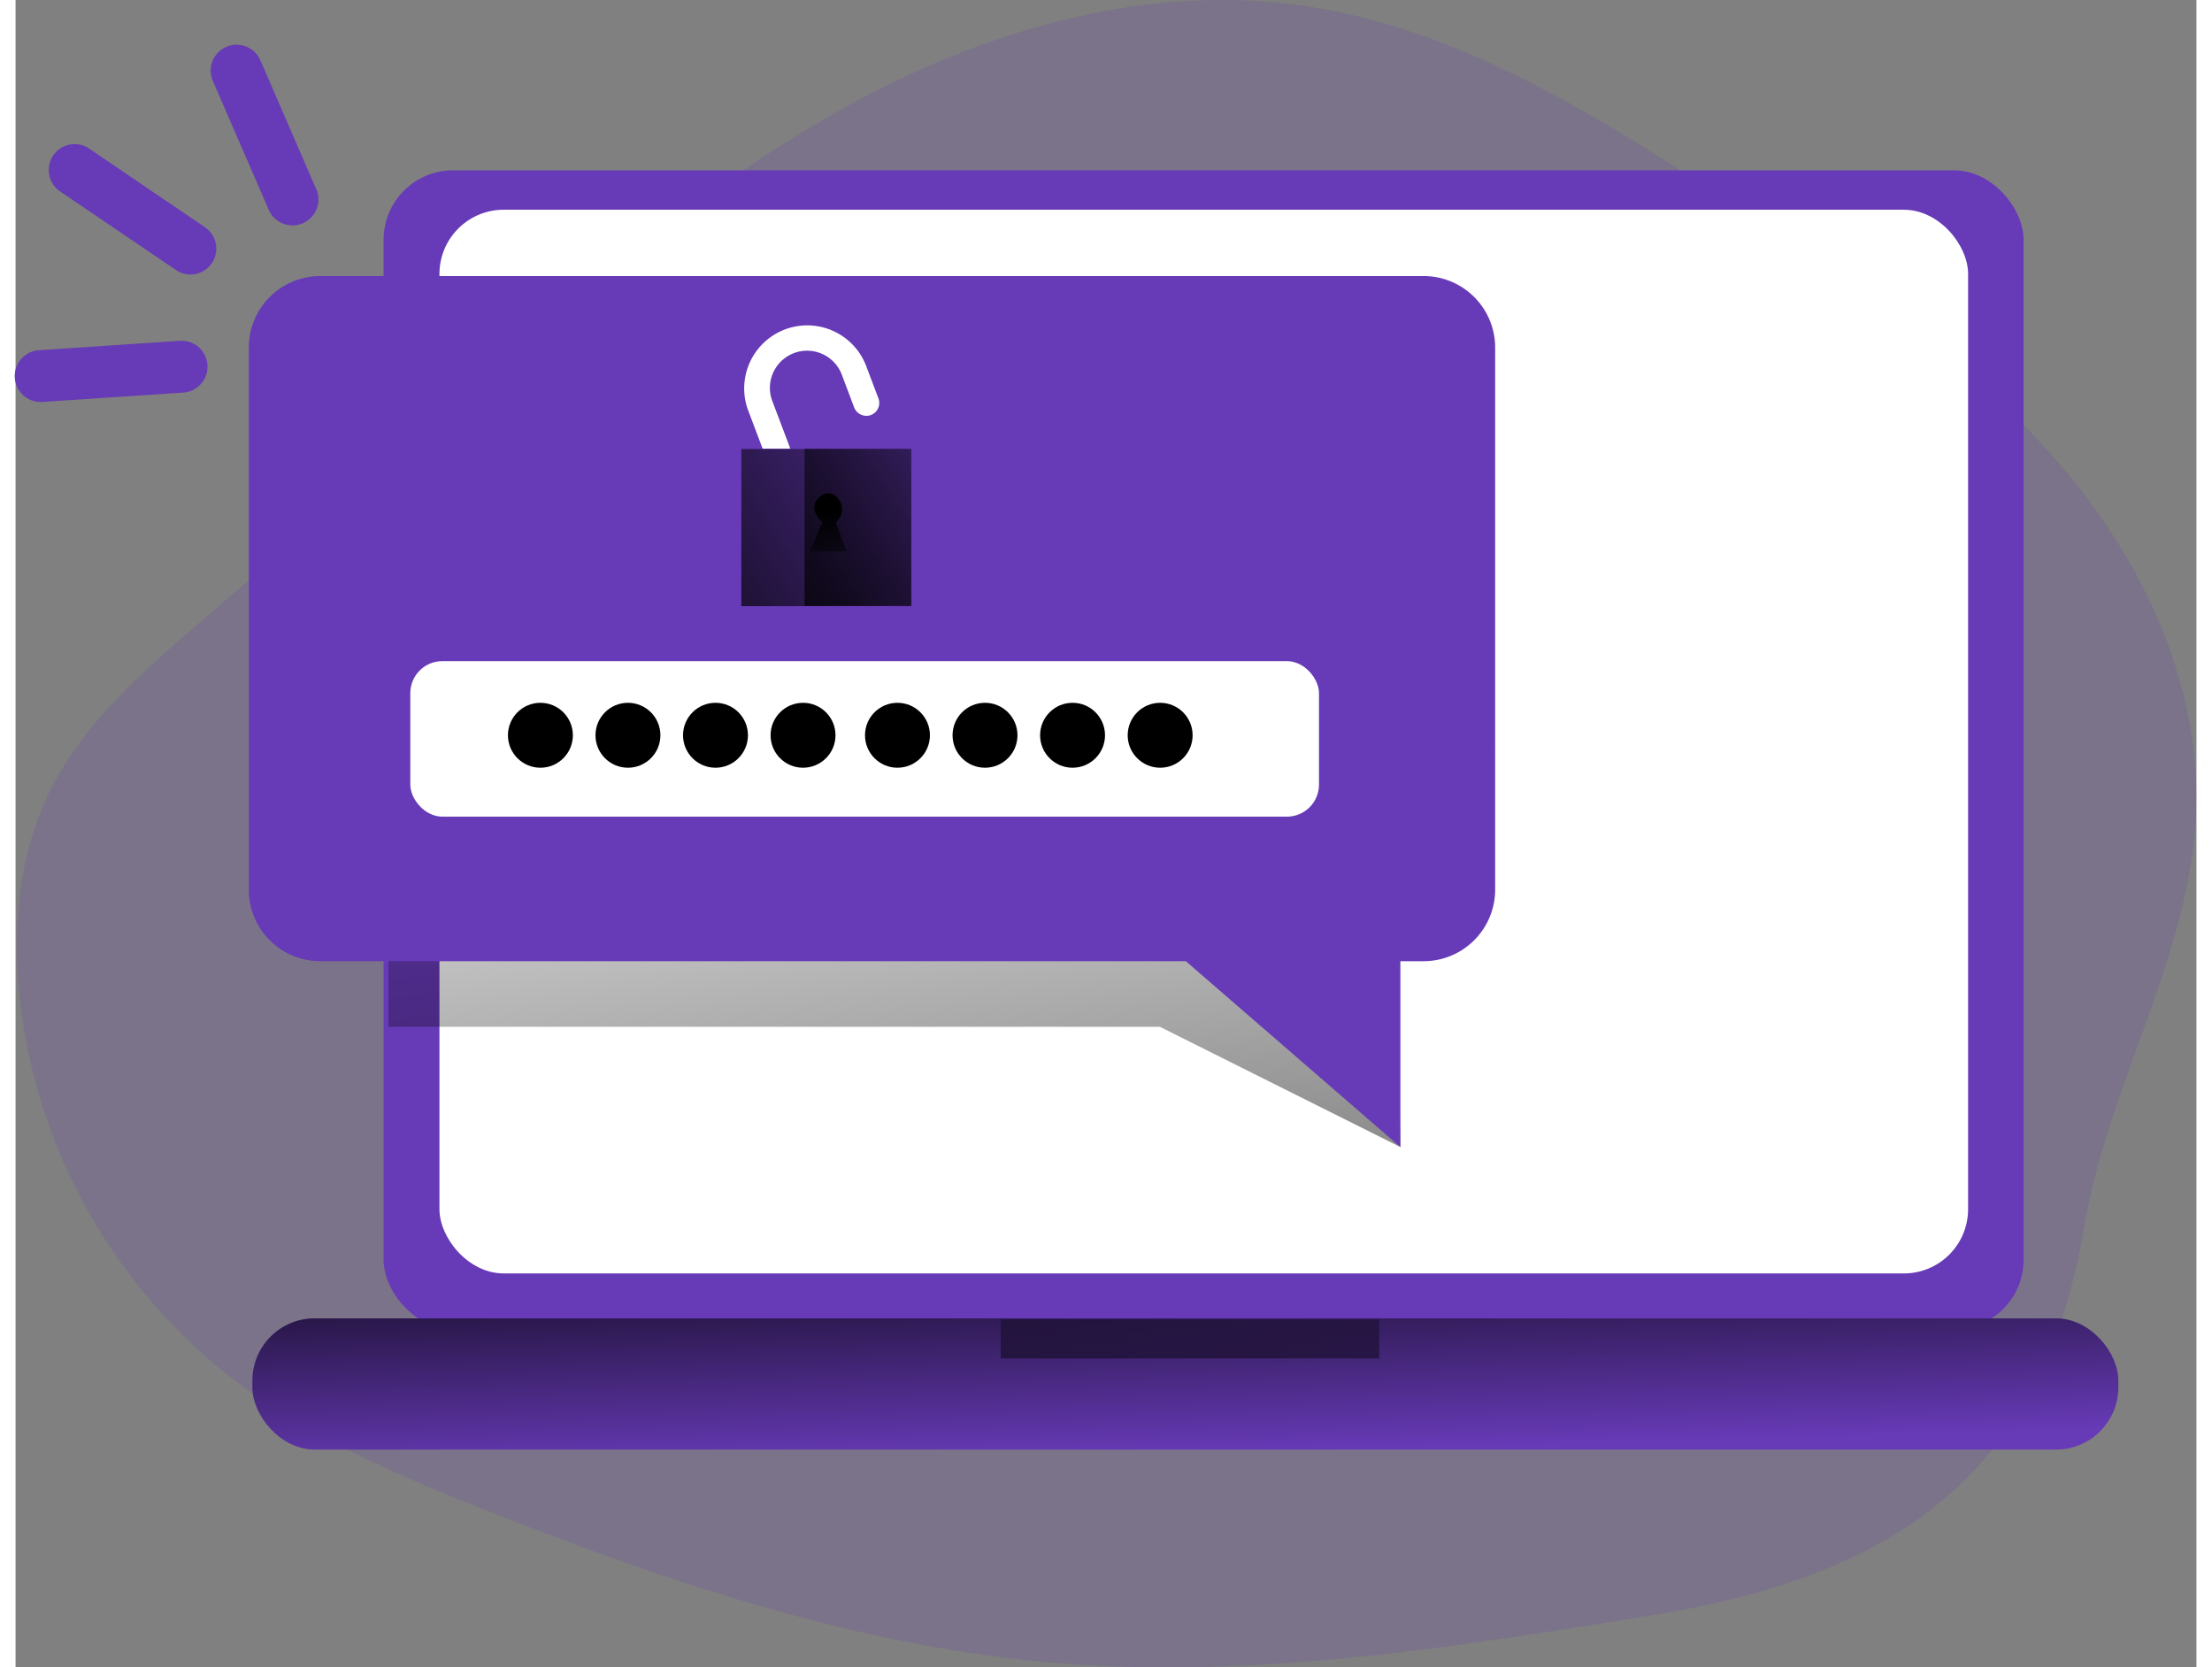 <svg id="Layer_1" data-name="Layer 1" xmlns="http://www.w3.org/2000/svg" xmlns:xlink="http://www.w3.org/1999/xlink" viewBox="0 0 421.26 322.03" width="406" height="306" class="illustration styles_illustrationTablet__1DWOa"><rect x="0" y="0" width="421.26" height="322.03" fill="#808080" stroke="none"/><defs><linearGradient id="linear-gradient" x1="170.51" y1="103.77" x2="205.81" y2="388.4" gradientUnits="userSpaceOnUse"><stop offset="0" stop-opacity="0"></stop><stop offset="0.99"></stop></linearGradient><linearGradient id="linear-gradient-2" x1="226.33" y1="280.91" x2="224.92" y2="228.82" xlink:href="#linear-gradient"></linearGradient><linearGradient id="linear-gradient-3" x1="202.61" y1="72.94" x2="110.36" y2="131.04" xlink:href="#linear-gradient"></linearGradient><linearGradient id="linear-gradient-4" x1="197.85" y1="79.71" x2="127.35" y2="124.11" xlink:href="#linear-gradient"></linearGradient><linearGradient id="linear-gradient-5" x1="159.09" y1="137.11" x2="158.78" y2="123.36" xlink:href="#linear-gradient"></linearGradient><linearGradient id="linear-gradient-6" x1="227.03" y1="237.99" x2="226.55" y2="294.8" xlink:href="#linear-gradient"></linearGradient></defs><title>Password</title><path d="M396,113.25c-17.19-19.53-39.22-34.06-61-48.35-26.33-17.3-53.81-35.05-85-39.34-29.79-4.1-60.21,4.68-86.61,19.09S114,78.86,91.21,98.5L37.58,144.76c-11.28,9.73-22.88,19.86-29.3,33.3-5.45,11.4-6.74,24.44-5.7,37a107.94,107.94,0,0,0,39.05,74C57.21,301.69,76,309.66,94.69,317c34.34,13.44,69.74,25.3,106.47,28.6,39.22,3.53,78.58-2.82,117.44-9.15,47.72-7.77,75.1-28.06,83-75.07,4.29-25.44,18.2-48.49,21.12-74C425.89,159.91,413.77,133.48,396,113.25Z" transform="translate(-1.99 -24.55)" fill="#673ab7" opacity="0.18" style="isolation: isolate;"></path><rect x="71.09" y="32.9" width="316.78" height="223.86" rx="13.42" fill="#673ab7"></rect><rect x="81.88" y="40.51" width="295.27" height="205.46" rx="12.41" fill="#fff"></rect><polygon points="267.49 221.56 221.03 198.33 72.03 198.33 72.03 144.69 285.8 144.69 266.79 183.08 267.49 221.56" fill="url(#linear-gradient)"></polygon><path d="M287.79,91.67V196.38A13.83,13.83,0,0,1,274,210.21H60.85a13.8,13.8,0,0,1-13.8-13.83V91.67a13.8,13.8,0,0,1,13.8-13.8H274A13.82,13.82,0,0,1,287.79,91.67Z" transform="translate(-1.99 -24.55)" fill="#673ab7"></path><path d="M167.21,104.72a2.55,2.55,0,0,1-3.23-1.45l-2.42-6.43a7.18,7.18,0,0,0-13.43,5.08l3.35,8.85a2.5,2.5,0,0,1,.12.45h-5.3l-2.85-7.53a12.18,12.18,0,0,1,22.78-8.62l2.43,6.42A2.5,2.5,0,0,1,167.21,104.72Z" transform="translate(-1.99 -24.55)" fill="#fff"></path><rect x="45.75" y="254.65" width="360.42" height="25.34" rx="12.02" fill="#673ab7"></rect><rect x="45.75" y="254.65" width="360.42" height="25.34" rx="12.02" fill="url(#linear-gradient-2)"></rect><polygon points="225.25 184.96 267.49 221.56 267.49 176.86 225.25 184.96" fill="#673ab7"></polygon><rect x="76.25" y="127.7" width="175.52" height="30.04" rx="6.19" fill="#fff"></rect><rect x="140.19" y="86.73" width="32.85" height="30.35" fill="url(#linear-gradient-3)"></rect><rect x="152.4" y="86.67" width="20.6" height="30.35" fill="url(#linear-gradient-4)"></rect><path d="M157.82,125.44s-3.24-2.7-.41-5,6,2.5,3,5l2.11,5.63H155.4Z" transform="translate(-1.99 -24.55)" fill="url(#linear-gradient-5)"></path><circle cx="101.38" cy="142.02" r="6.27"></circle><circle cx="118.29" cy="142.02" r="6.27"></circle><circle cx="135.2" cy="142.02" r="6.27"></circle><circle cx="152.11" cy="142.02" r="6.27"></circle><circle cx="170.35" cy="142.02" r="6.27"></circle><circle cx="187.26" cy="142.02" r="6.27"></circle><circle cx="204.17" cy="142.02" r="6.27"></circle><circle cx="221.09" cy="142.02" r="6.27"></circle><path d="M55.48,68.08a5,5,0,0,1-4.58-3L40.1,40.2a5,5,0,1,1,9.18-4L60.07,61.09a5,5,0,0,1-4.59,7Z" transform="translate(-1.99 -24.55)" fill="#673ab7"></path><path d="M7,102.19a5,5,0,0,1-.33-10l27.05-1.81a5,5,0,1,1,.67,10L7.33,102.18Z" transform="translate(-1.99 -24.55)" fill="#673ab7"></path><path d="M35.77,77.58A4.94,4.94,0,0,1,33,76.72L10.53,61.48a5,5,0,0,1,5.62-8.27L38.58,68.45a5,5,0,0,1-2.81,9.13Z" transform="translate(-1.99 -24.55)" fill="#673ab7"></path><rect x="190.29" y="254.88" width="73.12" height="7.51" fill="url(#linear-gradient-6)"></rect></svg>
